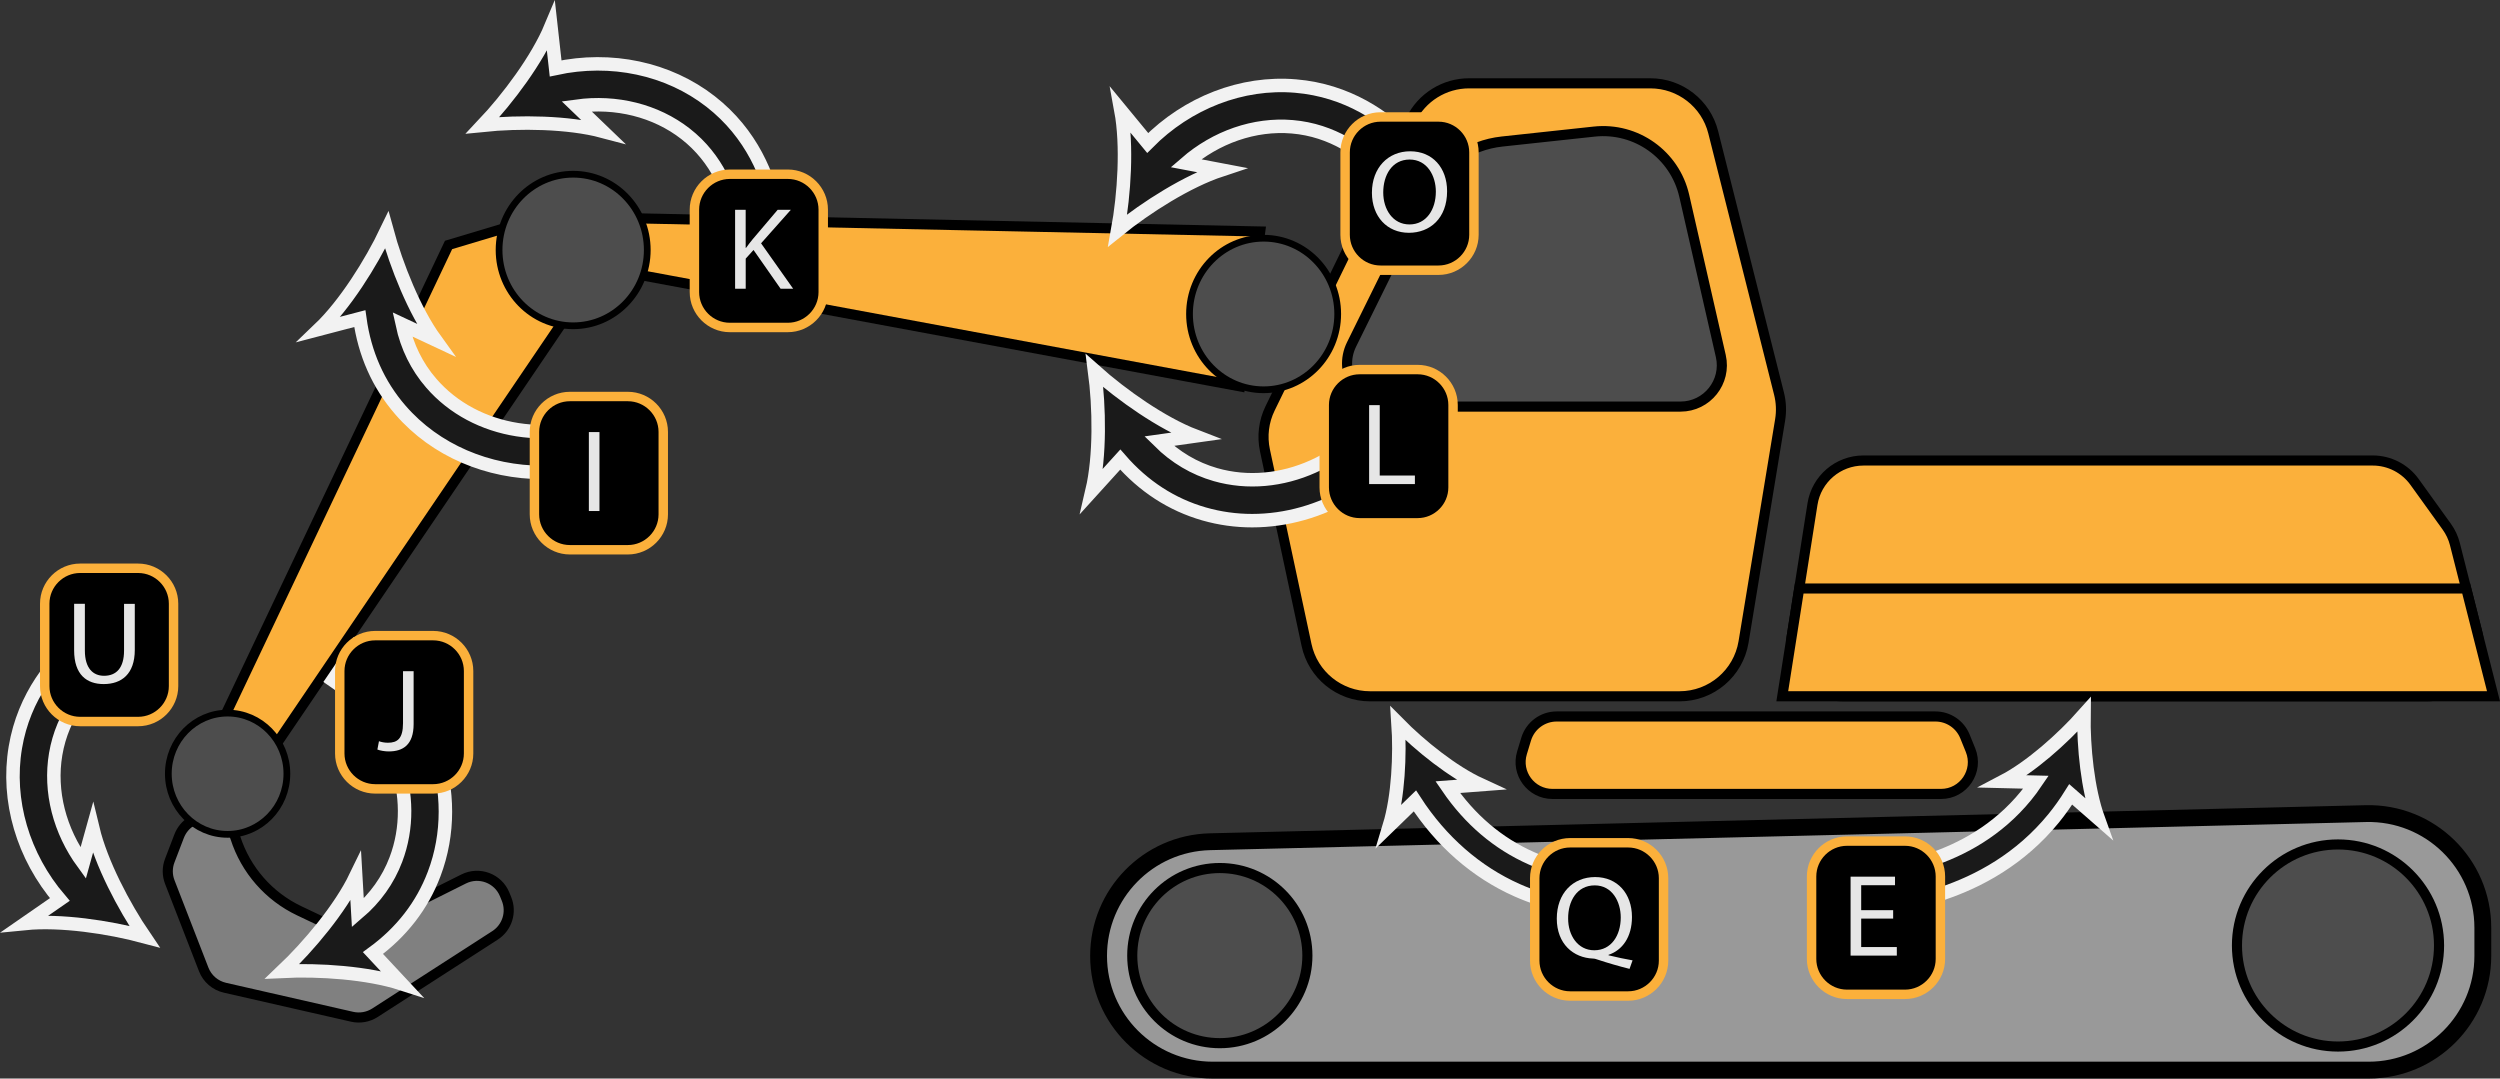 <?xml version="1.0" encoding="utf-8"?>
<!-- Generator: Adobe Illustrator 27.3.1, SVG Export Plug-In . SVG Version: 6.00 Build 0)  -->
<svg version="1.1" id="Ebene_1" xmlns="http://www.w3.org/2000/svg" xmlns:xlink="http://www.w3.org/1999/xlink" x="0px" y="0px"
	 viewBox="0 0 742.28 320.23" style="enable-background:new 0 0 742.28 320.23;" xml:space="preserve">
<rect x="0" y="0" width="742.28" height="320.23" fill="#333333" stroke="none"/>
<path style="fill:#999999;stroke:#000000;stroke-width:5;stroke-miterlimit:10;" d="M703.28,317.73H360.09
	c-18.73,0-33.91-15.18-33.91-33.91v0c0-18.41,14.68-33.45,33.08-33.9l343.19-8.35c19.04-0.46,34.73,14.85,34.73,33.9v8.35
	C737.18,302.55,722,317.73,703.28,317.73z"/>
<polygon style="fill:#FBB03B;stroke:#000000;stroke-width:3;stroke-miterlimit:10;" points="67.18,211.73 133.18,72.73 
	173.18,60.73 173.18,86.56 82.18,220.73 "/>
<polygon style="fill:#FBB03B;stroke:#000000;stroke-width:3;stroke-miterlimit:10;" points="184.18,64.73 184.18,80.56 
	368.18,114.73 374.18,68.73 "/>
<path style="fill:#808080;stroke:#000000;stroke-width:3;stroke-miterlimit:10;" d="M53.16,248.32l-2.76,7.21
	c-0.79,2.05-0.78,4.33,0.02,6.38l10.06,25.92c1.07,2.75,3.42,4.78,6.3,5.44l37.77,8.62c2.33,0.53,4.77,0.1,6.78-1.19l35.65-22.98
	c3.6-2.32,5.03-6.88,3.4-10.83l-0.55-1.35c-1.96-4.77-7.56-6.86-12.17-4.56l-29.6,14.8c-2.44,1.22-5.31,1.25-7.77,0.08l-11.42-5.42
	c-9.05-4.29-15.91-12.14-18.97-21.67l0,0C67.34,240.8,56.16,240.49,53.16,248.32z"/>
<path style="fill:#FBB03B;stroke:#000000;stroke-width:3;stroke-miterlimit:10;" d="M418.91,35.54l-41.81,85.72
	c-1.89,3.87-2.42,8.26-1.52,12.47l12.35,57.78c1.9,8.88,9.75,15.23,18.83,15.23h91.92c9.43,0,17.46-6.82,19-16.12l10.86-65.93
	c0.43-2.6,0.32-5.27-0.33-7.83l-19.53-77.57c-2.15-8.56-9.85-14.55-18.67-14.55h-53.8C428.85,24.73,422.14,28.92,418.91,35.54z"/>
<path style="fill:#FBB03B;stroke:#000000;stroke-width:3;stroke-miterlimit:10;" d="M538.15,149.67l-6.19,39.37
	c-1.46,9.29,5.72,17.69,15.13,17.69h173.57c9.99,0,17.3-9.4,14.85-19.08l-6.62-26.1c-0.47-1.86-1.29-3.62-2.42-5.18l-9.55-13.27
	c-2.88-4-7.5-6.37-12.43-6.37H553.28C545.74,136.73,539.32,142.22,538.15,149.67z"/>
<path style="fill:#FBB03B;stroke:#000000;stroke-width:3;stroke-miterlimit:10;" d="M453.14,219.43l-1.24,4.09
	c-1.85,6.07,2.7,12.21,9.05,12.21h115.36c6.71,0,11.29-6.79,8.76-13.01l-1.66-4.09c-1.45-3.57-4.91-5.9-8.76-5.9H462.19
	C458.03,212.73,454.36,215.45,453.14,219.43z"/>
<circle style="fill:#4D4D4D;stroke:#000000;stroke-width:3;stroke-miterlimit:10;" cx="694.18" cy="280.73" r="30"/>
<circle style="fill:#4D4D4D;stroke:#000000;stroke-width:3;stroke-miterlimit:10;" cx="362.18" cy="283.73" r="26"/>
<polygon  style="fill:#FBB03B;stroke:#000000;stroke-width:3;stroke-miterlimit:10;" points="534.21,174.73 529.18,206.73
	740.35,206.73 732.24,174.73 "/>
<path style="fill:#4D4D4D;stroke:#000000;stroke-width:3;stroke-miterlimit:10;" d="M423.15,57.98l-21.85,44.27
	c-4.2,8.51,1.99,18.47,11.48,18.47h86.19c7.88,0,13.71-7.32,11.96-15l-10.86-47.59c-2.79-12.21-14.27-20.4-26.73-19.06l-27.36,2.95
	C436.15,43.08,427.53,49.1,423.15,57.98z"/>
<ellipse style="fill:#4D4D4D;stroke:#000000;stroke-width:2;stroke-miterlimit:10;" cx="170.18" cy="74.23" rx="22" ry="22.5"/>
<ellipse style="fill:#4D4D4D;stroke:#000000;stroke-width:2;stroke-miterlimit:10;" cx="67.58" cy="229.73" rx="17.6" ry="18"/>
<path style="fill:#1A1A1A;stroke:#F2F2F2;stroke-width:4;stroke-miterlimit:10;" d="M183.81,122.55
	c-19.24,10.01-42.7,6.32-55.76-8.77c-4.29-4.95-7.17-10.81-8.61-17.48l9.82,4.6c-6.18-8.55-11.54-21.92-14.42-32.56
	c-4.76,9.95-12.44,22.13-20.07,29.42l12.06-3.16c1.44,10.43,5.47,19.54,12.05,27.13c10.48,12.11,26.07,18.54,42.21,18.54
	c9.57,0,19.33-2.26,28.33-6.94L183.81,122.55z"/>
<path style="fill:#1A1A1A;stroke:#F2F2F2;stroke-width:4;stroke-miterlimit:10;" d="M210.99,30.14
	c-12.62-9.83-29.58-13.39-46.02-9.83L163.59,7.9c-4.07,9.74-12.68,21.28-20.26,29.29c10.97-1.13,25.37-0.94,35.57,1.77l-7.72-7.42
	c11.76-1.61,23.48,1.27,32.35,8.18c18.95,14.76,15.79,40.98,15.76,41.24l12.03,1.57C231.5,81.18,235.38,49.15,210.99,30.14z"/>
<path style="fill:#1A1A1A;stroke:#F2F2F2;stroke-width:4;stroke-miterlimit:10;" d="M128.9,259.5c9.05-23.86-0.75-52.28-23.29-67.59
	l-6.82,10.04c17.95,12.18,25.84,34.57,18.76,53.24c-2.32,6.13-6.11,11.44-11.3,15.87l-0.62-10.82c-4.59,9.5-13.81,20.56-21.81,28.15
	c11.02-0.54,25.39,0.44,35.42,3.69l-8.5-9.11C119.24,276.76,125.35,268.88,128.9,259.5z"/>
<path style="fill:#1A1A1A;stroke:#F2F2F2;stroke-width:4;stroke-miterlimit:10;" d="M24.69,256.28c-7-9.59-10.03-21.27-8.16-32.36
	c4-23.68,28.56-33.35,28.81-33.45l-4.33-11.34c-1.28,0.49-31.31,12.28-36.45,42.77c-2.66,15.78,2.26,32.39,13.2,45.17l-10.27,7.11
	c10.5-1.04,24.75,1.06,35.4,3.92c-6.21-9.12-12.87-21.88-15.33-32.14L24.69,256.28z"/>
<ellipse style="fill:#4D4D4D;stroke:#000000;stroke-width:2;stroke-miterlimit:10;" cx="375.18" cy="93.23" rx="22" ry="22.5"/>
<path style="fill:#1A1A1A;stroke:#F2F2F2;stroke-width:4;stroke-miterlimit:10;" d="M412.39,117.8
	c-10.65,18.9-32.31,28.62-51.5,23.12c-6.3-1.81-11.91-5.14-16.76-9.94l10.73-1.51c-9.85-3.78-21.64-12.06-29.87-19.4
	c1.45,10.93,1.67,25.33-0.74,35.61l8.37-9.23c6.9,7.95,15.26,13.38,24.91,16.15c4.68,1.34,9.46,1.99,14.24,1.99
	c20.27,0,40.35-11.6,51.18-30.81L412.39,117.8z"/>
<path style="fill:#1A1A1A;stroke:#F2F2F2;stroke-width:4;stroke-miterlimit:10;" d="M384.68,25.55
	c-15.95-1.35-32.09,4.94-43.92,16.9l-7.94-9.64c1.91,10.38,1,24.75-0.97,35.6c8.57-6.94,20.74-14.64,30.76-17.95l-10.52-2
	c8.97-7.77,20.36-11.76,31.57-10.82c23.93,2.02,35.61,25.7,35.72,25.94l10.94-5.26C429.73,57.09,415.48,28.14,384.68,25.55z"/>
<path style="fill:#1A1A1A;stroke:#F2F2F2;stroke-width:4;stroke-miterlimit:10;" d="M622.97,242.99
	c-3.12-8.67-4.37-21.18-4.22-30.81c-6.4,7.2-15.79,15.56-23.95,19.83l9.73,0.24c-0.94,1.39-1.94,2.73-2.99,4.02
	c-16.87,20.67-42.67,22.73-50.17,22.87l0.2,10.6c8.66-0.16,38.43-2.58,58.18-26.77c1.83-2.25,3.52-4.63,5.07-7.11L622.97,242.99z"/>
<path style="fill:#1A1A1A;stroke:#F2F2F2;stroke-width:4;stroke-miterlimit:10;" d="M481.66,259.7c-9.56,0.47-18.63-1.16-26.97-4.86
	c-9.93-4.4-18.26-11.5-24.84-21.12l9.7-0.74c-8.21-3.77-17.83-11.48-24.45-18.2c0.64,9.42,0.05,21.73-2.57,30.37l7.57-7.35
	c7.78,12,18.21,21.14,30.37,26.53c8.73,3.87,18.12,5.83,27.95,5.83c1.24,0,2.49-0.03,3.75-0.09L481.66,259.7z"/>
<g>
	<path style="stroke:#FBB03B;stroke-width:2.8;stroke-miterlimit:10;" d="M483.42,295.73h-17.23c-5.78,0-10.51-4.73-10.51-10.51
		v-24.48c0-5.78,4.73-10.51,10.51-10.51h17.23c5.78,0,10.51,4.73,10.51,10.51v24.48C493.93,291,489.2,295.73,483.42,295.73z"/>
	<g>
		<path style="fill:#E6E6E6;" d="M483.83,287.67c-3.3-0.83-6.52-1.77-9.35-2.71c-0.51-0.17-1.01-0.35-1.49-0.35
			c-5.8-0.21-10.76-4.31-10.76-11.86c0-7.51,4.78-12.34,11.38-12.34c6.63,0,10.94,4.94,10.94,11.86c0,6.02-2.9,9.88-6.96,11.23v0.14
			c2.43,0.59,5.07,1.15,7.14,1.5L483.83,287.67z M481.22,272.41c0-4.69-2.54-9.53-7.72-9.53c-5.33,0-7.94,4.73-7.9,9.81
			c-0.04,4.97,2.83,9.46,7.76,9.46C478.39,282.15,481.22,277.76,481.22,272.41z"/>
	</g>
</g>
<g>
	<path style="stroke:#FBB03B;stroke-width:2.8;stroke-miterlimit:10;" d="M565.62,295.23h-17.23c-5.78,0-10.51-4.73-10.51-10.51
		v-24.48c0-5.78,4.73-10.51,10.51-10.51h17.23c5.78,0,10.51,4.73,10.51,10.51v24.48C576.13,290.5,571.4,295.23,565.62,295.23z"/>
	<g>
		<path style="fill:#E6E6E6;" d="M562.1,272.74h-9.49v8.45h10.58v2.54h-13.73v-23.44h13.19v2.54h-10.04v7.41h9.49V272.74z"/>
	</g>
</g>
<g>
	<path style="stroke:#FBB03B;stroke-width:2.8;stroke-miterlimit:10;" d="M41.02,214.23H23.79c-5.78,0-10.51-4.73-10.51-10.51
		v-24.48c0-5.78,4.73-10.51,10.51-10.51h17.23c5.78,0,10.51,4.73,10.51,10.51v24.48C51.53,209.5,46.8,214.23,41.02,214.23z"/>
	<g>
		<path style="fill:#E6E6E6;" d="M25.2,179.29v13.88c0,5.25,2.43,7.48,5.69,7.48c3.62,0,5.94-2.29,5.94-7.48v-13.88h3.19v13.67
			c0,7.2-3.95,10.15-9.24,10.15c-5,0-8.77-2.75-8.77-10.02v-13.81H25.2z"/>
	</g>
</g>
<g>
	<path style="stroke:#FBB03B;stroke-width:2.8;stroke-miterlimit:10;" d="M128.62,234.23h-17.23c-5.78,0-10.51-4.73-10.51-10.51
		v-24.48c0-5.78,4.73-10.51,10.51-10.51h17.23c5.78,0,10.51,4.73,10.51,10.51v24.48C139.13,229.5,134.4,234.23,128.62,234.23z"/>
	<g>
		<path style="fill:#E6E6E6;" d="M119.66,199.29h3.15v15.68c0,6.22-3.19,8.14-7.39,8.14c-1.16,0-2.57-0.24-3.37-0.56l0.47-2.47
			c0.65,0.24,1.59,0.45,2.65,0.45c2.83,0,4.49-1.22,4.49-5.81V199.29z"/>
	</g>
</g>
<g>
	<path style="stroke:#FBB03B;stroke-width:2.8;stroke-miterlimit:10;" d="M186.42,163.23h-17.23c-5.78,0-10.51-4.73-10.51-10.51
		v-24.48c0-5.78,4.73-10.51,10.51-10.51h17.23c5.78,0,10.51,4.73,10.51,10.51v24.48C196.93,158.5,192.2,163.23,186.42,163.23z"/>
	<g>
		<path style="fill:#E6E6E6;" d="M177.99,128.29v23.44h-3.15v-23.44H177.99z"/>
	</g>
</g>
<g>
	<path style="stroke:#FBB03B;stroke-width:2.8;stroke-miterlimit:10;" d="M233.92,97.23h-17.23c-5.78,0-10.51-4.73-10.51-10.51
		V62.24c0-5.78,4.73-10.51,10.51-10.51h17.23c5.78,0,10.51,4.73,10.51,10.51v24.48C244.43,92.5,239.7,97.23,233.92,97.23z"/>
	<g>
		<path style="fill:#E6E6E6;" d="M218.25,62.29h3.15v11.3h0.11c0.65-0.9,1.3-1.74,1.92-2.5l7.47-8.8h3.91l-8.84,9.95l9.53,13.49
			h-3.73l-8.04-11.51l-2.32,2.57v8.94h-3.15V62.29z"/>
	</g>
</g>
<g>
	<path style="stroke:#FBB03B;stroke-width:2.8;stroke-miterlimit:10;" d="M427.12,80.23h-17.23c-5.78,0-10.51-4.73-10.51-10.51
		V45.24c0-5.78,4.73-10.51,10.51-10.51h17.23c5.78,0,10.51,4.73,10.51,10.51v24.48C437.63,75.5,432.9,80.23,427.12,80.23z"/>
	<g>
		<path style="fill:#E6E6E6;" d="M429.66,56.77c0,8.07-5.11,12.35-11.34,12.35c-6.45,0-10.98-4.8-10.98-11.89
			c0-7.44,4.82-12.31,11.34-12.31C425.34,44.91,429.66,49.81,429.66,56.77z M410.7,57.15c0,5.01,2.83,9.49,7.79,9.49
			c5,0,7.83-4.42,7.83-9.74c0-4.66-2.54-9.53-7.79-9.53C413.31,47.38,410.7,52.01,410.7,57.15z"/>
	</g>
</g>
<g>
	<path style="stroke:#FBB03B;stroke-width:2.8;stroke-miterlimit:10;" d="M420.92,155.23h-17.23c-5.78,0-10.51-4.73-10.51-10.51
		v-24.48c0-5.78,4.73-10.51,10.51-10.51h17.23c5.78,0,10.51,4.73,10.51,10.51v24.48C431.43,150.5,426.7,155.23,420.92,155.23z"/>
	<g>
		<path style="fill:#E6E6E6;" d="M406.51,120.29h3.15v20.9h10.44v2.54h-13.59V120.29z"/>
	</g>
</g>
<g>
</g>
<g>
</g>
<g>
</g>
<g>
</g>
<g>
</g>
<g>
</g>
<g>
</g>
<g>
</g>
<g>
</g>
<g>
</g>
<g>
</g>
<g>
</g>
<g>
</g>
<g>
</g>
<g>
</g>
</svg>
